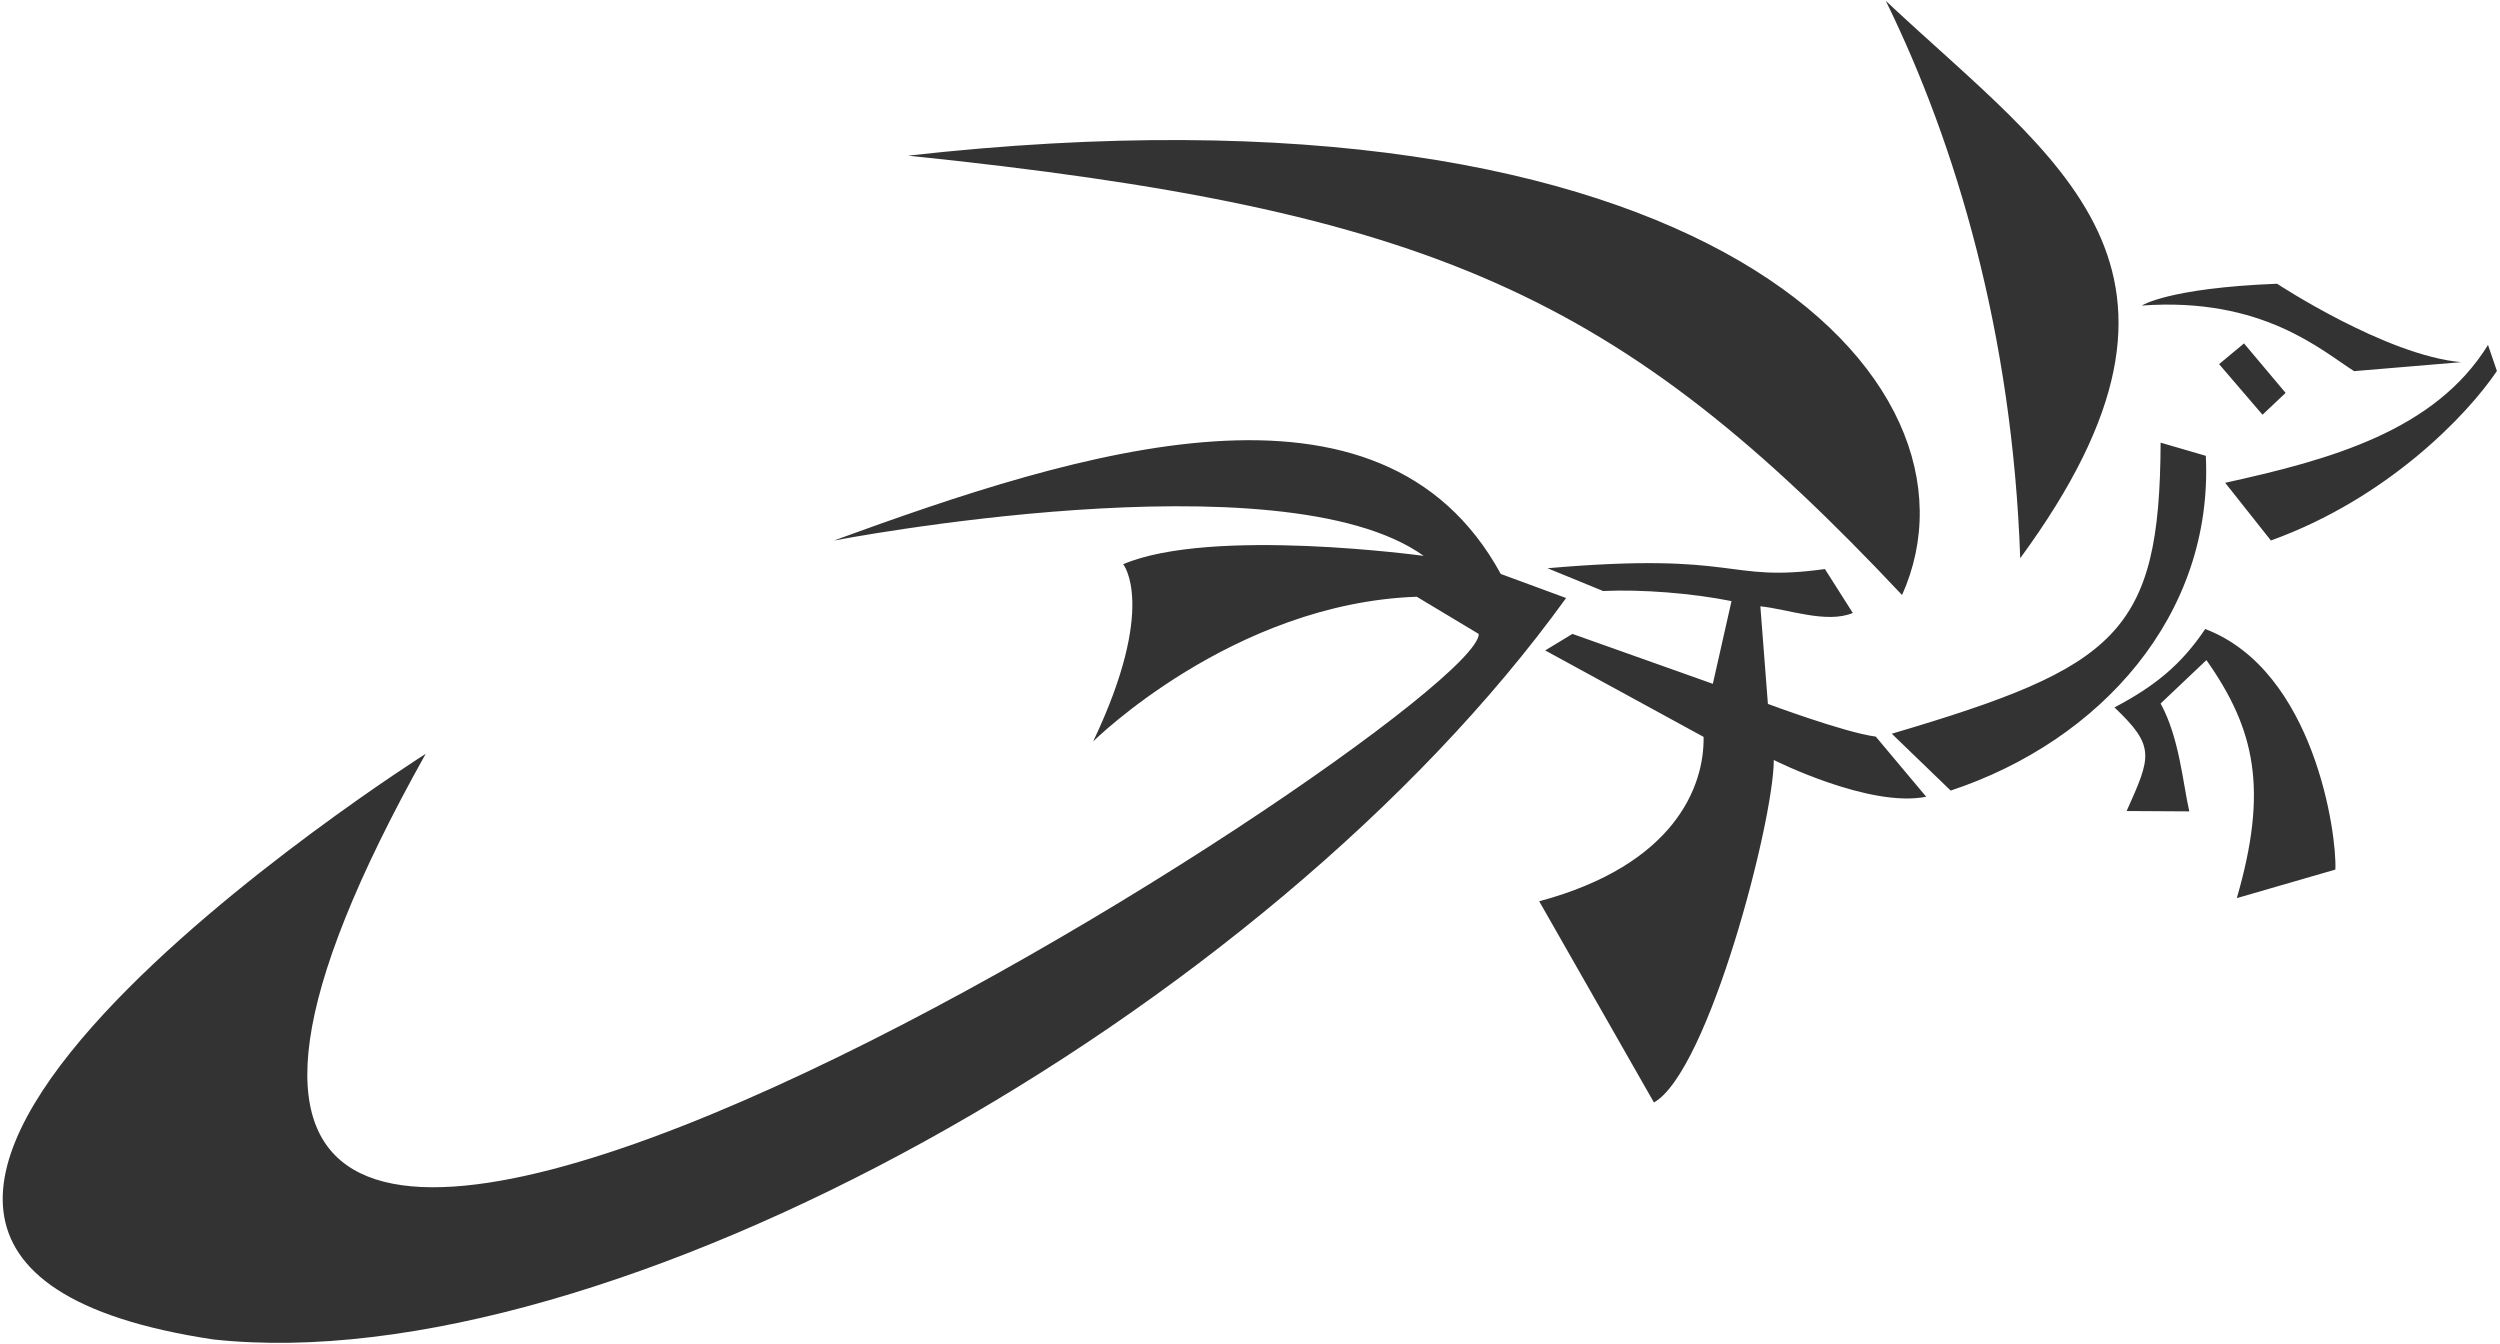<svg xmlns="http://www.w3.org/2000/svg" viewBox="0 0 292 157" width="292" height="157" version="1.1">
 <path fill="#333" d="m259.9 56.39c12.3-2.7 24.5-6.07 30.7-16.1l1.04 3.04c-3.47 5.16-12.8 14.9-26.4 19.8zm7.06-10.5-2.7 2.55-5.07-5.91 2.91-2.42zm20.5-3.59-12.5 1.05c-3.79-2.39-10.7-8.69-24.8-7.66 0 0 3.07-2.05 15.8-2.55 0 0 12.7 8.37 21.5 9.16zm-26.2 62.6c3.68-12.7 2.15-19.7-3.55-27.8l-5.35 5.07c2.18 3.97 2.59 9.25 3.35 12.6l-7.32-0.042c2.87-6.39 3.38-7.55-1.42-12.1 4.66-2.46 7.76-4.93 10.6-9.16 12.8 4.88 15.4 24.1 15.2 28.1zm-40.3-19.2c26.3-7.77 31.3-11.7 31.4-34l5.28 1.54c0.9 18.6-12.3 33.3-29.8 39.1zm1.2-16.2c-33-35.1-54.9-45-116.1-51.32 92.87-10.42 127.4 26.11 116.1 51.32zm13.8-4.3c-0.9-26.2-7.5-48.4-15.7-65.1 20.09 18.86 40.65 31.08 15.7 65.1zm-10.98 27.86c-6.63 1.33-17.8-4.29-17.8-4.29-0 7.09-7.63 36.4-14 40l-13.4-23.5c15.8-4.24 19.3-13.4 19.2-19.2l-18.5-10.1 3.18-1.93 16.4 5.83 2.18-9.66c-4.55-0.922-10.5-1.39-15-1.18l-6.49-2.66c22.6-1.97 20.7 1.72 32.4 0.095l3.26 5.13c-3.07 1.27-7.48-0.429-10.8-0.779l0.881 11.4s8.94 3.34 12.6 3.82zm-59.5-23.36c-21.5 0.75-37.8 16.9-37.8 16.9 7.52-15.8 3.51-20.7 3.51-20.7 10.3-4.38 35.1-0.972 35.1-0.972-16.6-11.9-68.9-1.79-68.9-1.79 28.73-10.49 63.93-21.71 77.9 3.9l7.63 2.81c-35.2 48.8-112 91.6-158 86.6-67.3-10.1 24.8-68.4 24.8-68.4-65.5 117 123-4.09 123-14z"/>
</svg>

